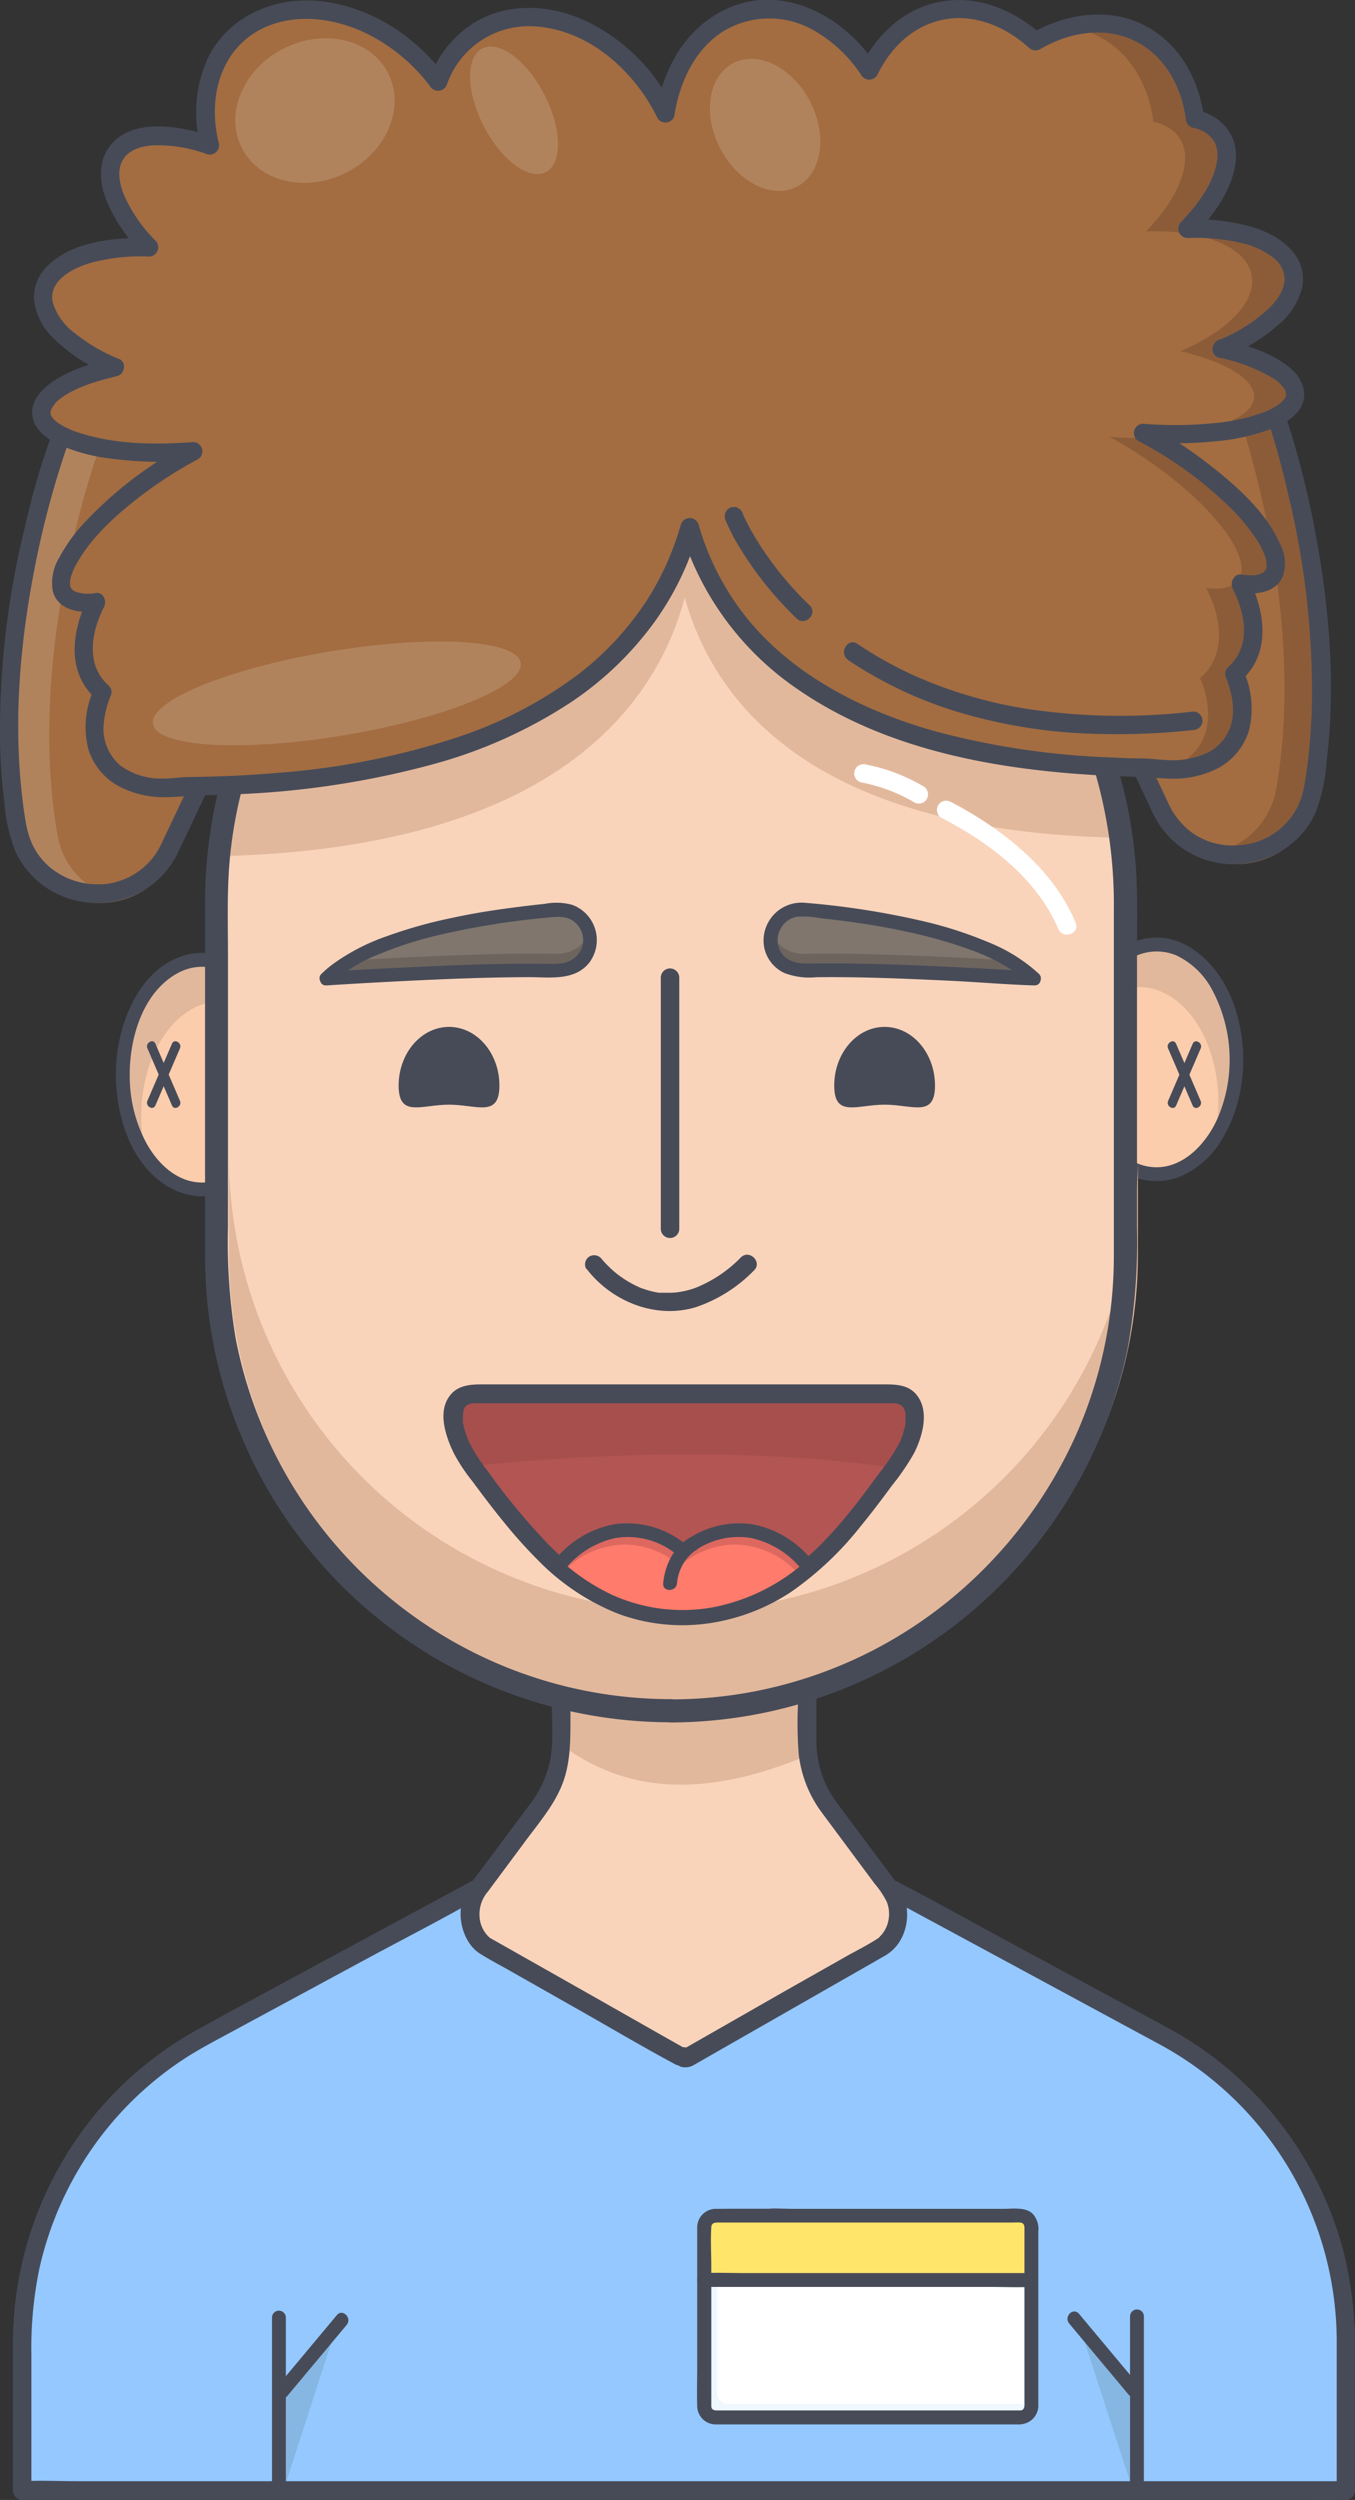 <svg xmlns="http://www.w3.org/2000/svg" viewBox="0 0 225.87 416.59"><rect x="0" y="0" width="225.87" height="416.59" fill="#333333" stroke="none"/><defs><style>.cls-1,.cls-20{fill:#fff;}.cls-2{fill:#94c8ff;}.cls-3{fill:#f9d4bb;}.cls-4{fill:#e2b89c;}.cls-5{fill:#474b58;}.cls-6{fill:none;stroke:#5a6281;stroke-miterlimit:10;stroke-width:3px;}.cls-7{fill:#86b7e2;}.cls-20,.cls-8{opacity:0.15;}.cls-9{fill:#ffe66a;}.cls-10{fill:#5a6281;}.cls-11{fill:#fbcdac;}.cls-12{fill:#b35553;}.cls-13{fill:#a64f4d;}.cls-14{fill:#ff7b6b;}.cls-15{fill:#dd685f;}.cls-16{fill:#80766e;}.cls-17{fill:#6d645e;}.cls-18{fill:#a36d41;}.cls-19{fill:#8c5c38;}</style></defs><title>Asset 350</title><g id="Layer_2" data-name="Layer 2"><g id="Layer_1-2" data-name="Layer 1"><path class="cls-1" d="M25,359.61a78.71,78.71,0,0,0-8.36,8.74c-.63.76.46,1.85,1.09,1.09a78.71,78.71,0,0,1,8.36-8.74c.74-.66-.35-1.74-1.09-1.09Z"/><path class="cls-2" d="M79.62,315.11,34.5,339.5a57.92,57.92,0,0,0-30.38,51v24.78H224.75V390.45a57.92,57.92,0,0,0-30.38-51l-45.13-24.39"/><path class="cls-3" d="M133.47,264.85v25.23a18.45,18.45,0,0,0,3.64,11l10.2,13.72a6.92,6.92,0,0,1-1,9.35L113.52,343.3a.85.85,0,0,1-.55.21h0a.85.85,0,0,1-.55-.21L79.64,324.16a6.92,6.92,0,0,1-1-9.35l10.2-13.72a18.45,18.45,0,0,0,3.64-11V264.85"/><path class="cls-4" d="M134.77,292.46V282.18h-41v8.74C104.06,298.38,116.68,300.06,134.77,292.46Z"/><path class="cls-5" d="M133,264.85v19.54a65.94,65.94,0,0,0,.15,8,20.12,20.12,0,0,0,3.72,9.49l1.88,2.53,7.08,9.53a14.49,14.49,0,0,1,2,3,5.51,5.51,0,0,1,.07,3.8,5.17,5.17,0,0,1-.86,1.56c-.14.17-.3.32-.45.49s-.14.15,0,.06l0,0c-1.62,1.08-3.42,2-5.11,2.92L131,331.7l-16.94,9.68c-.13.08-.54.23-.11.08h.82l-.39-.06,1.13,1.48v-.21a1.56,1.56,0,0,0-1.95-1.48l-.39.06H114c.45.16,0,0-.14-.09l-.9-.51-3.2-1.81L99.65,333.1,82,323.11c-.16-.09-.33-.17-.48-.27h0c.34.24,0-.07-.1-.14a5.37,5.37,0,0,1-.37-.41,5.29,5.29,0,0,1-.92-1.76,5.78,5.78,0,0,1,1.18-5.29l6.41-8.63c2.16-2.91,4.57-5.73,5.94-9.11s1.43-7,1.43-10.71V264.85a1.54,1.54,0,0,0-3.08,0v19.8c0,2.81.25,5.84-.29,8.6a18,18,0,0,1-3.29,7.27l-2.44,3.28-7,9.37A10,10,0,0,0,76.83,318c-.32,2.65.78,6,3.12,7.51,1.68,1.08,3.5,2,5.24,3l10.58,6c5.58,3.15,11.11,6.44,16.76,9.47a2.81,2.81,0,0,0,1.9.24l-1.95-1.48v.21a1.55,1.55,0,0,0,1.13,1.48,2.82,2.82,0,0,0,1.92-.25l.79-.45,3.07-1.76,10.08-5.76,18.09-10.34c4-2.31,4.73-8.18,2.11-11.8-1.89-2.61-3.84-5.17-5.77-7.76l-3.38-4.54a30.79,30.79,0,0,1-2.42-3.56,17.07,17.07,0,0,1-2-8.16c0-1,0-1.93,0-2.89V264.85a1.54,1.54,0,0,0-3.08,0Z"/><path class="cls-6" d="M58.49,388"/><polygon class="cls-7" points="56.35 386.92 47.55 414.08 46.5 406.71 47.13 396.83 56.35 386.92"/><path class="cls-5" d="M47.65,415.23l0-9.84,0-15.59v-3.6a1.15,1.15,0,0,0-2.31,0l0,9.84,0,15.59v3.6a1.15,1.15,0,0,0,2.31,0Z"/><path class="cls-5" d="M47.91,399.24l8.64-10.34,1.24-1.49c.95-1.13-.68-2.77-1.63-1.63l-8.64,10.34-1.24,1.49c-.95,1.13.68,2.77,1.63,1.63Z"/><polygon class="cls-7" points="179.67 386.71 188.47 413.87 189.52 406.5 188.89 396.62 179.67 386.71"/><path class="cls-5" d="M190.68,415l0-9.84,0-15.59V386a1.15,1.15,0,0,0-2.31,0l0,9.84,0,15.59V415a1.15,1.15,0,0,0,2.31,0Z"/><path class="cls-5" d="M189.74,397.39l-8.64-10.34-1.24-1.49c-1-1.14-2.58.5-1.63,1.63l8.64,10.34,1.24,1.49c1,1.14,2.58-.5,1.63-1.63Z"/><path class="cls-5" d="M78.43,313.58l-16,8.62L38,335.41,33.3,338a59.46,59.46,0,0,0-17.47,14.36A60.22,60.22,0,0,0,2.15,390.6q0,11.86,0,23.72v.7a1.56,1.56,0,0,0,1.54,1.54H215.38c2.86,0,5.72.05,8.58,0h.38a1.56,1.56,0,0,0,1.54-1.54V392.18a68.15,68.15,0,0,0-1.48-15.13,59.22,59.22,0,0,0-8.88-20.34,60,60,0,0,0-16-15.87c-2.44-1.64-5-3-7.58-4.4l-23.14-12.5c-6.29-3.4-12.53-6.89-18.87-10.2l-.31-.17c-1.74-.94-3.3,1.71-1.55,2.66l15.59,8.42,24.44,13.21,5.08,2.74a56.35,56.35,0,0,1,29.64,50.12V415l1.54-1.54H12.65c-2.85,0-5.74-.15-8.58,0H3.69L5.23,415V392.44A65.55,65.55,0,0,1,6.57,378a56.92,56.92,0,0,1,8.79-20,56.12,56.12,0,0,1,15.81-15.22c2.2-1.4,4.51-2.61,6.8-3.85l23.22-12.55c6.16-3.33,12.42-6.51,18.49-10l.31-.17c1.74-.94.19-3.6-1.55-2.66Z"/><rect class="cls-1" x="117.49" y="369.21" width="54.5" height="33.62" rx="2.34" ry="2.34"/><g class="cls-8"><path class="cls-2" d="M172.19,400.6H121.38a1.85,1.85,0,0,1-1.85-1.85V368.83a1.83,1.83,0,0,1,0-.41,1.85,1.85,0,0,0-1.43,1.8v29.92A1.85,1.85,0,0,0,120,402H170.8a1.85,1.85,0,0,0,1.8-1.43A1.83,1.83,0,0,1,172.19,400.6Z"/></g><polygon class="cls-9" points="117.58 374.85 117.61 369.14 128.99 368.21 170.81 369.32 172.37 379.9 116.84 380.52 117.58 374.85"/><path class="cls-10" d="M116.58,380.75l.78-5.92,0-5.91L129,368h0l42,1.11,1.63,11h-.26Zm1.26-11.4,0,5.53-.71,5.4,55-.61-1.5-10.14L129,368.44Z"/><path class="cls-5" d="M170,401.67H119.57c-.52,0-1-.09-1-.74s0-1.3,0-1.94V377.7c0-2.16-.14-4.38,0-6.54,0-.59.41-.79.93-.8H169a9.28,9.28,0,0,1,1.07,0c.81.1.7.81.7,1.41v28.38c0,.58.14,1.47-.69,1.52-1.48.08-1.49,2.39,0,2.31a3.14,3.14,0,0,0,3-3.4V371.89a3.76,3.76,0,0,0-.95-3c-1.2-1.15-3.35-.81-4.88-.81H134.65c-5.07,0-10.14-.05-15.2,0a3.1,3.1,0,0,0-3.23,3c0,.52,0,1,0,1.57v21.65c0,2.21-.07,4.43,0,6.64A3.08,3.08,0,0,0,119.3,404c.48,0,1,0,1.46,0H170A1.15,1.15,0,0,0,170,401.67Z"/><path class="cls-5" d="M117.38,381.09h47.75c2.21,0,4.44.1,6.65,0h.1a1.15,1.15,0,0,0,0-2.31H124.13c-2.21,0-4.44-.1-6.65,0h-.1a1.15,1.15,0,0,0,0,2.31Z"/><ellipse class="cls-11" cx="33.71" cy="179.08" rx="13.25" ry="19.14"/><path class="cls-4" d="M23.54,186c0-10.57,5.93-19.14,13.25-19.14,3.91,0,7.42,2.44,9.84,6.32-1.72-7.69-6.72-13.25-12.61-13.25-7.32,0-13.25,8.57-13.25,19.14a24.39,24.39,0,0,0,3.41,12.82A27,27,0,0,1,23.54,186Z"/><path class="cls-5" d="M19.31,179.08c0,7,2.66,15.56,9.35,19a10.77,10.77,0,0,0,9,.52A15.17,15.17,0,0,0,44.85,192c4-6.9,4.31-16.06,1.22-23.36-2.51-5.93-8.3-11.4-15.21-9.46-7.11,2-10.59,10-11.37,16.7a28.73,28.73,0,0,0-.18,3.2,1.15,1.15,0,0,0,2.31,0c0-6.19,2.2-13.8,8.06-16.95a8.48,8.48,0,0,1,7.3-.38,13.14,13.14,0,0,1,6.09,5.94,24.72,24.72,0,0,1,1,20.75c-2.05,5-6.84,10-12.74,8.27-3-.91-5.32-3.39-6.84-6.06a23.58,23.58,0,0,1-2.86-11.57A1.15,1.15,0,0,0,19.31,179.08Z"/><path class="cls-5" d="M24.57,174.69l4.1,9.53c.39.91,1.72.12,1.33-.78l-4.1-9.53c-.39-.91-1.72-.12-1.33.78Z"/><path class="cls-5" d="M28.67,173.91l-4.1,9.53c-.39.9.94,1.68,1.33.78l4.1-9.53c.39-.9-.94-1.68-1.33-.78Z"/><ellipse class="cls-11" cx="192.78" cy="176.55" rx="13.25" ry="19.14"/><path class="cls-4" d="M203.08,183.62c0-10.57-5.93-19.14-13.25-19.14-3.91,0-7.42,2.44-9.84,6.32,1.72-7.69,6.72-13.25,12.61-13.25,7.32,0,13.25,8.57,13.25,19.14a24.39,24.39,0,0,1-3.41,12.82A27,27,0,0,0,203.08,183.62Z"/><path class="cls-5" d="M178.37,176.55c0,7,2.66,15.56,9.35,19a10.77,10.77,0,0,0,9,.52,15.17,15.17,0,0,0,7.22-6.62c4-6.9,4.31-16.06,1.22-23.36-2.51-5.93-8.3-11.4-15.21-9.46-7.11,2-10.59,10-11.37,16.7a28.73,28.73,0,0,0-.18,3.2,1.15,1.15,0,0,0,2.31,0c0-6.19,2.2-13.8,8.06-16.95a8.48,8.48,0,0,1,7.3-.38,13.14,13.14,0,0,1,6.09,5.94,24.72,24.72,0,0,1,1,20.75c-2.05,5-6.84,10-12.74,8.27-3-.91-5.32-3.39-6.84-6.06a23.58,23.58,0,0,1-2.86-11.57A1.15,1.15,0,0,0,178.37,176.55Z"/><rect class="cls-3" x="35.92" y="74.16" width="151.53" height="210.91" rx="75.76" ry="75.76"/><path class="cls-4" d="M113.92,268.45h0a76,76,0,0,1-75.76-75.76V209.3a76,76,0,0,0,75.76,75.76h0a76,76,0,0,0,75.76-75.76V192.69A76,76,0,0,1,113.92,268.45Z"/><path class="cls-4" d="M36.9,129.9c55.89-1.41,72.56-25.47,77.24-43.08,5.12,18.2,22,38.94,71.91,40l.7,8.35-.7,4.51v-.09c-49.95-1.08-66.8-21.82-71.91-40-4.68,17.6-21.35,41.67-77.24,43.08"/><path class="cls-5" d="M111.84,283.14a73.36,73.36,0,0,1-33.15-7.91A74.25,74.25,0,0,1,39.28,223,97.52,97.52,0,0,1,38,204.49V159c0-4.79-.15-9.62.19-14.4A73.35,73.35,0,0,1,48.4,112.25a74.68,74.68,0,0,1,22.93-24,73.49,73.49,0,0,1,31.84-11.69,74.17,74.17,0,0,1,79.13,51.32,78.94,78.94,0,0,1,3.37,23.86V195.2q0,7,0,14a73.52,73.52,0,0,1-6.57,30.51,75.36,75.36,0,0,1-20.35,26.54,73.4,73.4,0,0,1-46.92,16.93c-2.47,0-2.48,3.85,0,3.85A78,78,0,0,0,188,224.61a100.78,100.78,0,0,0,1.53-19.94V158.54c0-5.12.16-10.29-.3-15.39A77.66,77.66,0,0,0,178,109.36,79.05,79.05,0,0,0,153.7,84.56a77.66,77.66,0,0,0-33.35-11.85,76.87,76.87,0,0,0-35.44,4.37,78.29,78.29,0,0,0-47,49.12,81.77,81.77,0,0,0-3.73,25.36v44.09q0,6.8,0,13.6A77.71,77.71,0,0,0,111.84,287,1.92,1.92,0,0,0,111.84,283.14Z"/><path class="cls-5" d="M194.71,174.7l4.1,9.53c.39.91,1.72.12,1.33-.78l-4.1-9.53c-.39-.91-1.72-.12-1.33.78Z"/><path class="cls-5" d="M198.82,173.92l-4.1,9.53c-.39.9.94,1.68,1.33.78l4.1-9.53c.39-.9-.94-1.68-1.33-.78Z"/><path class="cls-1" d="M54.89,62.69c5-2.5,9.9-5.12,15-7.37a1.16,1.16,0,0,0,.41-1.58,1.18,1.18,0,0,0-1.58-.41c-5.09,2.25-10,4.87-15,7.37-1.33.67-.16,2.66,1.16,2Z"/><path class="cls-1" d="M157,136.31c6,3.12,11.87,7.19,16,12.66a26.4,26.4,0,0,1,3.4,5.8c.76,1.82,3.68.85,2.91-1-3.19-7.65-9.6-13.38-16.49-17.68q-2.18-1.36-4.46-2.53a1.54,1.54,0,0,0-1.4,2.74Z"/><path class="cls-1" d="M143.47,130.36a27.66,27.66,0,0,1,9,3.38,1.55,1.55,0,0,0,2.07-.67,1.57,1.57,0,0,0-.67-2.07,30.22,30.22,0,0,0-9.78-3.65,1.54,1.54,0,0,0-.62,3Z"/><path class="cls-5" d="M139.06,180.9c0,5.4,3.76,3.18,8.4,3.18s8.4,2.22,8.4-3.18-3.76-9.78-8.4-9.78S139.06,175.51,139.06,180.9Z"/><path class="cls-5" d="M66.45,180.9c0,5.4,3.76,3.18,8.4,3.18s8.4,2.22,8.4-3.18-3.76-9.78-8.4-9.78S66.45,175.51,66.45,180.9Z"/><path class="cls-12" d="M90.71,258.91a42.5,42.5,0,0,0,7.42,6c10.67,6.62,23.87,5.79,34.18-1.71,6.91-5,12.4-12.63,17.78-20.11,2.43-3.38,4.35-10.77-1.47-10.77H79.35c-6.44,0-3.41,8.23-1,11.55C82.28,249.13,86.24,254.5,90.71,258.91Z"/><path class="cls-13" d="M78.7,244.28c16.35-1.67,44.6-3.46,70.28.33l1.11-1.54c2.43-3.38,4.35-10.77-1.47-10.77H79.35c-6.44,0-3.41,8.23-1,11.55Z"/><path class="cls-5" d="M89.62,259.93a38.6,38.6,0,0,0,13.47,9,30.81,30.81,0,0,0,14.66,1.63,33.49,33.49,0,0,0,14.17-5.32,54.21,54.21,0,0,0,11.62-11c1.78-2.17,3.48-4.42,5.14-6.69a38.66,38.66,0,0,0,3.74-5.49c1.39-2.83,2.58-7,.3-9.71-1.31-1.55-3.28-1.66-5.15-1.66H80.23c-2,0-4,.21-5.26,1.9-2.06,2.7-.67,6.76.63,9.48a29.57,29.57,0,0,0,3.16,4.79c1.72,2.32,3.46,4.63,5.29,6.86a79.58,79.58,0,0,0,5.58,6.22,1.54,1.54,0,0,0,2.18-2.18,108.34,108.34,0,0,1-10.47-12.57,29.19,29.19,0,0,1-3-4.6,12.23,12.23,0,0,1-.76-1.91c-.11-.35-.21-.7-.29-1.06,0-.17-.08-.35-.11-.53s0-.2,0-.3c0,.16,0,.09,0,0a7.62,7.62,0,0,1,0-1c0-.05,0-.51,0-.33s.07-.33.09-.42.07-.24.12-.35c-.13.35.07-.09.11-.17.12-.24-.15.13,0-.07l.17-.17c.19-.21-.12.07,0,0a2.37,2.37,0,0,1,1.56-.45h69.16a3.84,3.84,0,0,1,1.6.22c-.12-.05.23.14.29.18.22.14-.11-.11.13.12s0-.09.12.12a3.92,3.92,0,0,1,.25.44c-.15-.31,0,.16.07.24s.06.26.09.39c.06.29,0,.06,0,0,0,.09,0,.19,0,.28s0,.39,0,.58,0,.35,0,.52a.9.9,0,0,1,0,.28q-.1.59-.26,1.17a12.23,12.23,0,0,1-.71,2,33.14,33.14,0,0,1-3.44,5.15c-5.82,8-12.41,16.52-21.92,20.24a29.48,29.48,0,0,1-13.72,1.93,28.56,28.56,0,0,1-13.12-4.93,42.76,42.76,0,0,1-5.88-4.93C90.38,256.36,88.21,258.53,89.62,259.93Z"/><path class="cls-14" d="M134.9,261.21q-1.26,1.08-2.58,2a32.35,32.35,0,0,1-12,5.47A29.58,29.58,0,0,1,98.13,265,38.78,38.78,0,0,1,93,261.14c3-3.85,7.15-6.23,11.73-6.23a14.07,14.07,0,0,1,9.19,3.56,14.07,14.07,0,0,1,9.19-3.56C127.72,254.91,131.89,257.32,134.9,261.21Z"/><path class="cls-15" d="M104.14,257.38a14.07,14.07,0,0,1,9.19,3.56,14.07,14.07,0,0,1,9.19-3.56,14.53,14.53,0,0,1,10.63,4.94q.58-.47,1.15-1c-3-3.89-7.17-6.3-11.78-6.3a14.07,14.07,0,0,0-9.19,3.56,14.07,14.07,0,0,0-9.19-3.56c-4.58,0-8.73,2.38-11.73,6.23q.57.5,1.15,1A14.52,14.52,0,0,1,104.14,257.38Z"/><path class="cls-5" d="M114.88,256.31c-2.64,1.51-4.07,4.62-4.33,7.53-.13,1.48,2.17,1.47,2.31,0a7.55,7.55,0,0,1,1.77-4.29q.26-.3.55-.57l.29-.26s.33-.26.1-.09a4.53,4.53,0,0,1,.47-.32,1.15,1.15,0,0,0-1.16-2Z"/><path class="cls-5" d="M134.08,260.39a32.55,32.55,0,0,1-15,7.4,28.44,28.44,0,0,1-17.18-2.09,34.52,34.52,0,0,1-8.1-5.38V262a14.85,14.85,0,0,1,8.82-5.71,12.79,12.79,0,0,1,10.46,3,1.19,1.19,0,0,0,1.63,0,12.78,12.78,0,0,1,10.48-3,14.87,14.87,0,0,1,8.86,5.78,1.16,1.16,0,0,0,1.63,0,1.18,1.18,0,0,0,0-1.63,16.63,16.63,0,0,0-10.33-6.45,15.32,15.32,0,0,0-12.27,3.71h1.63a15.32,15.32,0,0,0-12.26-3.71,16.62,16.62,0,0,0-10.29,6.38,1.18,1.18,0,0,0,0,1.63,33.5,33.5,0,0,0,16.49,8.22,31.94,31.94,0,0,0,18.25-2.46,36.81,36.81,0,0,0,8.77-5.68C136.84,261.06,135.2,259.44,134.08,260.39Z"/><path class="cls-5" d="M110.15,162.92v41.84a1.54,1.54,0,0,0,3.08,0V162.92a1.54,1.54,0,0,0-3.08,0Z"/><path class="cls-5" d="M97.74,211.39c4.17,5.47,11.5,8.46,18.21,6.45a24.47,24.47,0,0,0,9.74-6.14c1.43-1.38-.75-3.55-2.18-2.18a21.82,21.82,0,0,1-7.62,5.1,14.09,14.09,0,0,1-3.2.75,13.6,13.6,0,0,1-1.55.05l-.75,0-.33,0-.23,0a14.19,14.19,0,0,1-2.82-.74c-.08,0-.67-.27-.44-.17l-.52-.24q-.62-.3-1.22-.65t-1-.63l-.46-.32c-.08-.06-.61-.46-.31-.22-.5-.4-1-.81-1.45-1.26s-.73-.72-1.07-1.11c-.14-.16-.67-.84-.16-.17a1.59,1.59,0,0,0-2.1-.55,1.55,1.55,0,0,0-.55,2.1Z"/><path class="cls-16" d="M172.38,163.06s-25.23-1.67-38.13-1.34c-2.89.07-5.49-1.64-5.8-4.51h0a5.1,5.1,0,0,1,5.52-5.63C143.12,152.39,164.08,155,172.38,163.06Z"/><path class="cls-17" d="M134.25,158.95c-2.68.07-5.11-1.4-5.69-3.91a5.11,5.11,0,0,0-.1,1.71h0c.31,2.87,2.91,4.59,5.8,4.51,12.89-.33,38.13,1.34,38.13,1.34a20.05,20.05,0,0,0-3.22-2.51C161.94,159.65,144.33,158.69,134.25,158.95Z"/><path class="cls-5" d="M172.38,161.9c-3.6-.24-7.19-.44-10.79-.62-6.94-.36-13.89-.66-20.83-.74-1.57,0-3.14,0-4.71,0s-3.23.19-4.67-.69c-3-1.83-1.92-6.48,1.46-7.08a14.76,14.76,0,0,1,3.91.24q2.19.23,4.38.52c3.37.45,6.72,1,10,1.73a77.18,77.18,0,0,1,10.4,2.93,32.28,32.28,0,0,1,8.5,4.4,17.14,17.14,0,0,1,1.5,1.3c1.07,1,2.7-.6,1.63-1.63a27.42,27.42,0,0,0-8.36-5.23A67,67,0,0,0,154,153.53a135.09,135.09,0,0,0-19.84-3.09,6.32,6.32,0,0,0-6.8,7.29,6,6,0,0,0,3.46,4.44,11.86,11.86,0,0,0,5.3.67c7.28-.08,14.56.23,21.83.57,4.73.22,9.46.63,14.18.79l.24,0C173.86,164.31,173.85,162,172.38,161.9Z"/><path class="cls-16" d="M54.43,163.06s25.23-1.67,38.13-1.34c2.89.07,5.49-1.64,5.8-4.51h0a5.1,5.1,0,0,0-5.52-5.63C83.69,152.39,62.73,155,54.43,163.06Z"/><path class="cls-17" d="M92.56,158.95c2.68.07,5.11-1.4,5.69-3.91a5.11,5.11,0,0,1,.1,1.71h0c-.31,2.87-2.91,4.59-5.8,4.51-12.89-.33-38.13,1.34-38.13,1.34a20.05,20.05,0,0,1,3.22-2.51C64.87,159.65,82.48,158.69,92.56,158.95Z"/><path class="cls-5" d="M54.43,164.21c4-.26,7.92-.48,11.88-.68,7.29-.37,14.6-.68,21.9-.7,3.46,0,7.55.66,10-2.39a6.26,6.26,0,0,0-2.77-9.64,9.93,9.93,0,0,0-4.64-.18q-2.26.23-4.51.52c-3.61.46-7.2,1-10.76,1.78a77.91,77.91,0,0,0-11,3.07,34.64,34.64,0,0,0-9.09,4.7,20.74,20.74,0,0,0-1.83,1.56c-1.07,1,.56,2.66,1.63,1.63A25.52,25.52,0,0,1,63,159.08,62.84,62.84,0,0,1,73,155.85a132.3,132.3,0,0,1,18.91-3c1.53-.14,2.94-.13,4.11,1a4,4,0,0,1,.9,4.33,4.36,4.36,0,0,1-3.84,2.4c-1.53.08-3.08,0-4.61,0-7,0-13.92.3-20.87.64-4.32.21-8.66.39-13,.73h-.2C53,162,52.95,164.31,54.43,164.21Z"/><path class="cls-18" d="M10.59,74.31s-12.67,33.73-7.23,65c2.25,12.95,19.83,15.32,25.44,3.43L70.89,53.54Z"/><g class="cls-8"><path class="cls-1" d="M10.64,74S-2,107.73,3.41,139a13.43,13.43,0,0,0,16.41,10.81A13.16,13.16,0,0,1,9.56,139c-5.44-31.25,7.23-65,7.23-65Z"/></g><path class="cls-5" d="M8.64,72.36A127.08,127.08,0,0,0,4.12,87.94,142.66,142.66,0,0,0,0,123.72a98.5,98.5,0,0,0,.73,10A27.87,27.87,0,0,0,2.62,142a14.72,14.72,0,0,0,9.24,7.85,15.32,15.32,0,0,0,12-1.4,15.12,15.12,0,0,0,5.94-6.63l3.59-7.6,7.49-15.88,9.49-20.1,9.56-20.26L67.6,61.58l4-8.42.18-.38c.52-1.11-.36-2.73-1.74-2.26l-6,2.07-14.42,5-17.36,6L17.15,68.73c-2.44.84-4.91,1.64-7.33,2.53l-.1,0a1.58,1.58,0,0,0-1.07,1.89,1.55,1.55,0,0,0,1.89,1.07l6-2.07,14.42-5,17.36-6L63.4,56.05l5-1.71c.78-.27,1.62-.48,2.38-.82l.1,0L69.1,51.23l-2.68,5.68L59.6,71.36,50.48,90.68,40.9,111l-8.2,17.37-5,10.55-.71,1.5a11.73,11.73,0,0,1-8.57,6.77,6.62,6.62,0,0,1-1.11.15,14,14,0,0,1-1.45,0,9.77,9.77,0,0,1-2.54-.33q-.67-.16-1.32-.39a7.25,7.25,0,0,1-1.12-.46,13.47,13.47,0,0,1-1.21-.67l-.58-.38-.43-.32a11.27,11.27,0,0,1-3.44-4.47,14.79,14.79,0,0,1-.85-2.91c-.29-1.58-.51-3.17-.69-4.76-1.4-12.32-.4-24.87,1.91-37A151.65,151.65,0,0,1,11.24,74.2c.12-.34.24-.68.36-1a1.55,1.55,0,0,0-1.07-1.89A1.57,1.57,0,0,0,8.64,72.36Z"/><path class="cls-18" d="M212.14,67.85s12.67,33.73,7.23,65c-2.25,12.95-19.83,15.32-25.44,3.43L151.84,47.08Z"/><path class="cls-19" d="M211.68,66.31s12.67,33.73,7.23,65A13.43,13.43,0,0,1,202.5,142.1a13.16,13.16,0,0,0,10.26-10.81c5.44-31.25-7.23-65-7.23-65Z"/><path class="cls-5" d="M210.19,66.72a126.3,126.3,0,0,1,4.43,15.2,140.21,140.21,0,0,1,4.08,34.68c-.06,3.3-.26,6.6-.64,9.88-.19,1.59-.4,3.19-.71,4.76a13.84,13.84,0,0,1-.86,2.79,11.66,11.66,0,0,1-8.18,6.57,13,13,0,0,1-5.1.08,11.65,11.65,0,0,1-4.79-2.13,12.89,12.89,0,0,1-3.81-5l-3.92-8.31-7.59-16.07-9.41-19.94-9.4-19.92-7.55-16-3.86-8.17-.17-.37L151,47l6,2.07,14.42,5,17.36,6,15.08,5.19c2.43.84,4.86,1.83,7.33,2.53l.1,0a1.54,1.54,0,1,0,.82-3l-6-2.07-14.42-5-17.36-6-15.08-5.19-5-1.71c-.79-.27-1.57-.6-2.38-.82l-.1,0c-1.38-.48-2.26,1.15-1.74,2.26l2.75,5.83,7,14.84,9.29,19.69,9.71,20.58L187,124.51l4.7,10a20.91,20.91,0,0,0,1.74,3.19,14.85,14.85,0,0,0,10.77,6.25,15.39,15.39,0,0,0,11.37-3.58,14.06,14.06,0,0,0,3.75-5.05,29.17,29.17,0,0,0,1.79-8.26c1.55-12.63.52-25.51-1.8-38A152.13,152.13,0,0,0,213.54,67c-.12-.35-.24-.7-.37-1a1.58,1.58,0,0,0-1.89-1.07A1.55,1.55,0,0,0,210.19,66.72Z"/><path class="cls-18" d="M203.68,58.1c7.82-3.29,12.75-8.24,11.88-12.7-.93-4.77-8.24-7.56-17.59-7.27,5.55-5.78,8-11.88,5.59-15.55a6.69,6.69,0,0,0-4.36-2.72c-.8-6.33-4-11.69-9.27-14.32S178.2,3.6,172.58,6.93C167.83,2.57,161.83.55,156.07,2c-5,1.26-8.86,4.89-11.19,9.79C139.85,4.22,131.83.08,124.23,2c-7.17,1.82-12.09,8.56-13.31,16.93a31.62,31.62,0,0,0-1.87-3.33C101.69,4.16,88.45-.45,79.49,5.31A16.2,16.2,0,0,0,73,13.61a31.48,31.48,0,0,0-3-3.51C60.38.47,46.46-1.23,38.93,6.31,34.46,10.78,33.24,17.49,35,24.22c-7.2-2.45-13.41-2.1-15.71,1.44s0,9.77,5.59,15.55c-9.35-.29-16.66,2.49-17.59,7.27-.87,4.46,4.06,9.41,11.88,12.7-7.47,1.75-12.47,4.68-12.29,7.7.26,4.32,11,7.19,24,6.41l1.31-.09a68.15,68.15,0,0,0-6.51,4C14.93,86.54,8.2,95.41,10.65,99c.87,1.27,2.79,1.7,5.38,1.39-2.55,4.91-2.93,9.78-.54,13.28A8.8,8.8,0,0,0,17,115.36c-1.77,4.29-1.82,8.43.29,11.5,2.53,3.69,7.61,5,13.51,4.16C92,130.52,110,105.85,114.95,87.9c5.4,18.42,23.35,39.45,77,40,5.92.9,11-.45,13.56-4.16,2.11-3.07,2.06-7.21.29-11.5a8.8,8.8,0,0,0,1.55-1.72c2.4-3.49,2-8.37-.54-13.28,2.59.31,4.51-.12,5.38-1.39,2.45-3.57-4.29-12.44-15-19.82a68.15,68.15,0,0,0-6.51-4l1.31.09c13,.78,23.78-2.1,24-6.41C216.15,62.78,211.15,59.85,203.68,58.1Z"/><path class="cls-19" d="M197.3,76.7A68.49,68.49,0,0,0,191.18,73c-1.59,0-3.24,0-4.93-.12l-1.31-.09a68.15,68.15,0,0,1,6.51,4c10.76,7.38,17.49,16.25,15,19.82-.87,1.27-2.79,1.7-5.38,1.39,2.55,4.91,2.93,9.78.54,13.28a8.8,8.8,0,0,1-1.55,1.72c1.77,4.29,1.82,8.43-.29,11.5a10.55,10.55,0,0,1-7.33,4.21c5.75.78,10.7-.59,13.18-4.21,2.11-3.07,2.06-7.21.29-11.5a8.8,8.8,0,0,0,1.55-1.72c2.4-3.49,2-8.37-.54-13.28,2.59.31,4.51-.12,5.38-1.39C214.79,92.95,208.05,84.08,197.3,76.7Z"/><path class="cls-19" d="M202.6,58.56c7.82-3.29,12.75-8.24,11.88-12.7-.93-4.77-8.24-7.56-17.59-7.27,5.55-5.78,8-11.88,5.59-15.55a6.69,6.69,0,0,0-4.36-2.72c-.8-6.33-4-11.69-9.27-14.32a16.12,16.12,0,0,0-10-1.38A15.36,15.36,0,0,1,183,6c5.26,2.63,8.47,8,9.27,14.32A6.69,6.69,0,0,1,196.63,23c2.39,3.67,0,9.77-5.59,15.55,9.35-.29,16.66,2.49,17.59,7.27.87,4.46-4.06,9.41-11.88,12.7,7.47,1.75,12.47,4.68,12.29,7.7-.21,3.5-7.32,6.05-16.94,6.48,12.45.53,22.54-2.3,22.79-6.48C215.08,63.24,210.08,60.31,202.6,58.56Z"/><path class="cls-5" d="M204.46,59.43a30.47,30.47,0,0,0,8.6-5.27,12,12,0,0,0,4-6.23c1-5.25-3.54-8.59-8-10A33.42,33.42,0,0,0,198,36.59l1.09,2.63c3.19-3.36,6.33-7.52,6.88-12.26.5-4.3-2.21-7.6-6.33-8.58l1.13,1.48c-.8-6-3.62-11.86-9-15.08-6.24-3.74-13.85-2.71-19.92.82l1.86.24C168.95,1.58,162.7-1,156.31.38c-5.75,1.2-10.25,5.47-12.75,10.64h2.66c-3.87-5.74-9.75-10.34-16.83-11-6.47-.57-12.44,2.83-16,8.09a25.08,25.08,0,0,0-3.92,10.37l2.81-.37A31,31,0,0,0,97,3.19C91.36.79,84.78.47,79.36,3.59a18.08,18.08,0,0,0-7.8,9.62l2.81-.37C69.27,6,61.71,1,53.13.17,45.68-.56,38,2.76,34.64,9.7a21.79,21.79,0,0,0-1.13,14.93l1.89-1.89C30.19,21,21.3,19.25,17.83,25.07c-1.44,2.42-1.16,5.44-.22,8a27.69,27.69,0,0,0,6.16,9.25l1.09-2.63c-5.56-.15-12.5.42-16.77,4.45A7.39,7.39,0,0,0,5.66,50,10.73,10.73,0,0,0,9,56.45a28.5,28.5,0,0,0,9.41,6.05l.37-2.81c-3.47.83-7.17,1.93-10.12,4-1.92,1.36-3.77,3.42-3.19,6,.47,2.07,2.4,3.46,4.21,4.33a29.61,29.61,0,0,0,8.89,2.41,64.94,64.94,0,0,0,13.68.32l-.78-2.87a65.16,65.16,0,0,0-17,12.8,27.67,27.67,0,0,0-4.67,6.38,8,8,0,0,0-1,5.45c.84,3.19,4.46,3.7,7.26,3.4L14.7,99.59C12,105,10.95,112,16,116.45l-.4-1.5a15.15,15.15,0,0,0-.91,9.76,10.63,10.63,0,0,0,5,6.25,16.14,16.14,0,0,0,8.32,1.87c1.69,0,3.35-.25,5-.28s3.36-.08,5-.15a146.57,146.57,0,0,0,34.37-5.1A79.88,79.88,0,0,0,95.21,117a54.93,54.93,0,0,0,13.92-13.39A48.7,48.7,0,0,0,116,89.92q.25-.8.48-1.61h-3a49.25,49.25,0,0,0,19.44,26.51c15,10.39,34,13.61,51.87,14.46q2.62.13,5.23.18c1.67,0,3.31.27,5,.29a16.17,16.17,0,0,0,8.2-1.84,10.63,10.63,0,0,0,5-6.28,15.16,15.16,0,0,0-.91-9.76l-.4,1.5c5-4.44,4-11.47,1.26-16.86l-1.33,2.31c2.59.28,5.87-.06,7-2.78a6.77,6.77,0,0,0-.44-5.33c-2.25-5.22-7-9.48-11.37-12.93a72.09,72.09,0,0,0-10.62-7l-.78,2.87a65.67,65.67,0,0,0,12.12-.13,34.17,34.17,0,0,0,9.37-2.13c2-.83,4.17-2,5-4.12s-.26-4.47-2-5.91c-3.1-2.58-7.23-3.84-11.09-4.76-1.92-.46-2.75,2.51-.82,3a28.65,28.65,0,0,1,8.87,3.36,6.06,6.06,0,0,1,2.07,1.93,1.91,1.91,0,0,1,.15.32c0,.09.09.51.08.29,0,.09,0,.52,0,.37s-.15.44-.08.25a3.51,3.51,0,0,1-1.08,1.23,10.77,10.77,0,0,1-2.51,1.33,32.07,32.07,0,0,1-8.18,1.82,65.89,65.89,0,0,1-12,.11,1.55,1.55,0,0,0-.78,2.87A64.38,64.38,0,0,1,205,84.53a31.86,31.86,0,0,1,4.5,5.43,13.44,13.44,0,0,1,1.21,2.3,5.57,5.57,0,0,1,.42,1.79,3.74,3.74,0,0,0,0,.43c0-.15-.06.24-.09.32s.11-.1-.08.16a1.81,1.81,0,0,1-.3.34c-1,.81-2.73.56-3.86.44s-1.8,1.38-1.33,2.31c2.13,4.2,3.16,9.65-.78,13.14a1.49,1.49,0,0,0-.4,1.5c1,2.56,1.7,5.4.91,8.12a7.61,7.61,0,0,1-4.07,4.69,13.89,13.89,0,0,1-6.83,1.14c-1.32-.06-2.61-.24-3.93-.26q-2.44,0-4.88-.15a131.22,131.22,0,0,1-29.57-4.36c-12.43-3.48-24.75-9.83-32.45-20.21a44.34,44.34,0,0,1-7-14.17,1.55,1.55,0,0,0-3,0q-.43,1.55-1,3.08-.28.81-.6,1.6c-.29.73-.32.81-.57,1.38a47.11,47.11,0,0,1-3.48,6.49,49.59,49.59,0,0,1-11.51,12.39A70.32,70.32,0,0,1,76.42,122.8a125.55,125.55,0,0,1-30.29,6q-4.79.41-9.6.57-2.46.08-4.91.11c-1.57,0-3.11.3-4.69.26a11.39,11.39,0,0,1-6.9-2.2,8.07,8.07,0,0,1-2.73-7,15.75,15.75,0,0,1,1.23-4.78,1.49,1.49,0,0,0-.4-1.5c-3.93-3.48-2.91-8.93-.78-13.14.47-.93-.08-2.45-1.33-2.31a6.32,6.32,0,0,1-3.61-.29,1.57,1.57,0,0,1-.58-.55c-.16-.23,0,.16-.05-.11,0-.07-.12-.46-.09-.32a3.57,3.57,0,0,1,.2-1.61,10.3,10.3,0,0,1,1-2.21c2.54-4.43,6.64-8.06,10.65-11.13A69.36,69.36,0,0,1,33,76.53a1.55,1.55,0,0,0-.78-2.87c-6.34.48-13.12.42-19.21-1.6a13.87,13.87,0,0,1-2.8-1.25,6.72,6.72,0,0,1-.87-.6,3.23,3.23,0,0,1-.63-.67c-.27-.43-.21-.23-.28-.62,0-.23,0,.26,0,0a1.13,1.13,0,0,1,0-.22c0-.31,0-.13,0-.06a2,2,0,0,1,.07-.31A4.65,4.65,0,0,1,10,66.48c2.71-2.07,6.3-3,9.55-3.82,1.19-.28,1.61-2.28.37-2.81a29.11,29.11,0,0,1-7.54-4.4A10,10,0,0,1,8.83,50.5c-.92-3.78,3.45-5.89,6.45-6.74a31.69,31.69,0,0,1,9.58-1,1.56,1.56,0,0,0,1.09-2.63,24.82,24.82,0,0,1-5.27-7.62c-.72-1.81-1.26-4.09-.19-5.88s3.22-2.29,5.09-2.41a23.92,23.92,0,0,1,9,1.49,1.55,1.55,0,0,0,1.89-1.89c-1.8-7.11,0-15.16,6.84-18.85,5.64-3,12.7-2,18.2.82a29.68,29.68,0,0,1,10.2,8.61A1.56,1.56,0,0,0,74.53,14,14.44,14.44,0,0,1,87.6,4.38c5.57-.19,11,2.38,15,6a30.43,30.43,0,0,1,7,9.3,1.55,1.55,0,0,0,2.81-.37c.83-5.46,3.31-11,8.12-14.07a14.81,14.81,0,0,1,15.42,0,23.19,23.19,0,0,1,7.62,7.28,1.55,1.55,0,0,0,2.66,0c2.13-4.41,5.7-8,10.59-9.16,5.36-1.23,10.74,1,14.69,4.6a1.58,1.58,0,0,0,1.86.24c5.13-3,11.52-4,16.82-.82,4.37,2.62,6.82,7.48,7.48,12.43a1.6,1.6,0,0,0,1.13,1.48,5.15,5.15,0,0,1,3.71,2.48,5.48,5.48,0,0,1,.29,3.48c-.77,3.76-3.33,7-5.91,9.74A1.56,1.56,0,0,0,198,39.67a33,33,0,0,1,8.59.75A13.61,13.61,0,0,1,212.33,43a4.46,4.46,0,0,1,1.77,3.91c-.21,1.89-1.57,3.52-2.9,4.78a27.58,27.58,0,0,1-8.3,5.08,1.55,1.55,0,0,0-.55,2.1A1.58,1.58,0,0,0,204.46,59.43Z"/><ellipse class="cls-20" cx="56.15" cy="115.54" rx="31.07" ry="7.08" transform="translate(-18.19 10.78) rotate(-9.44)"/><ellipse class="cls-20" cx="52.5" cy="18.42" rx="13.69" ry="11.58" transform="translate(-2.61 26.04) rotate(-27.2)"/><ellipse class="cls-20" cx="85.69" cy="18.38" rx="5.69" ry="11.58" transform="translate(1.07 41.2) rotate(-27.2)"/><ellipse class="cls-20" cx="127.54" cy="20.81" rx="8.45" ry="11.58" transform="translate(4.59 60.6) rotate(-27.2)"/><path class="cls-5" d="M141.38,110a69.13,69.13,0,0,0,17.12,8.28,87.11,87.11,0,0,0,23.83,4,116.86,116.86,0,0,0,16.58-.63,1.58,1.58,0,0,0,1.54-1.54,1.55,1.55,0,0,0-1.54-1.54,105.06,105.06,0,0,1-27.15-.36,74.54,74.54,0,0,1-20.17-6,65.55,65.55,0,0,1-8.65-4.91c-1.65-1.11-3.19,1.56-1.55,2.66Z"/><path class="cls-5" d="M120.82,86.41a34.08,34.08,0,0,0,2.75,5.28,59.06,59.06,0,0,0,9.22,11.37c1.42,1.38,3.6-.8,2.18-2.18a55.74,55.74,0,0,1-8.74-10.75c-.7-1.13-1.35-2.29-1.94-3.48-.16-.33-.32-.67-.47-1s-.12-.27,0,.05l0-.11a1.59,1.59,0,0,0-1.89-1.07,1.55,1.55,0,0,0-1.07,1.89Z"/></g></g></svg>